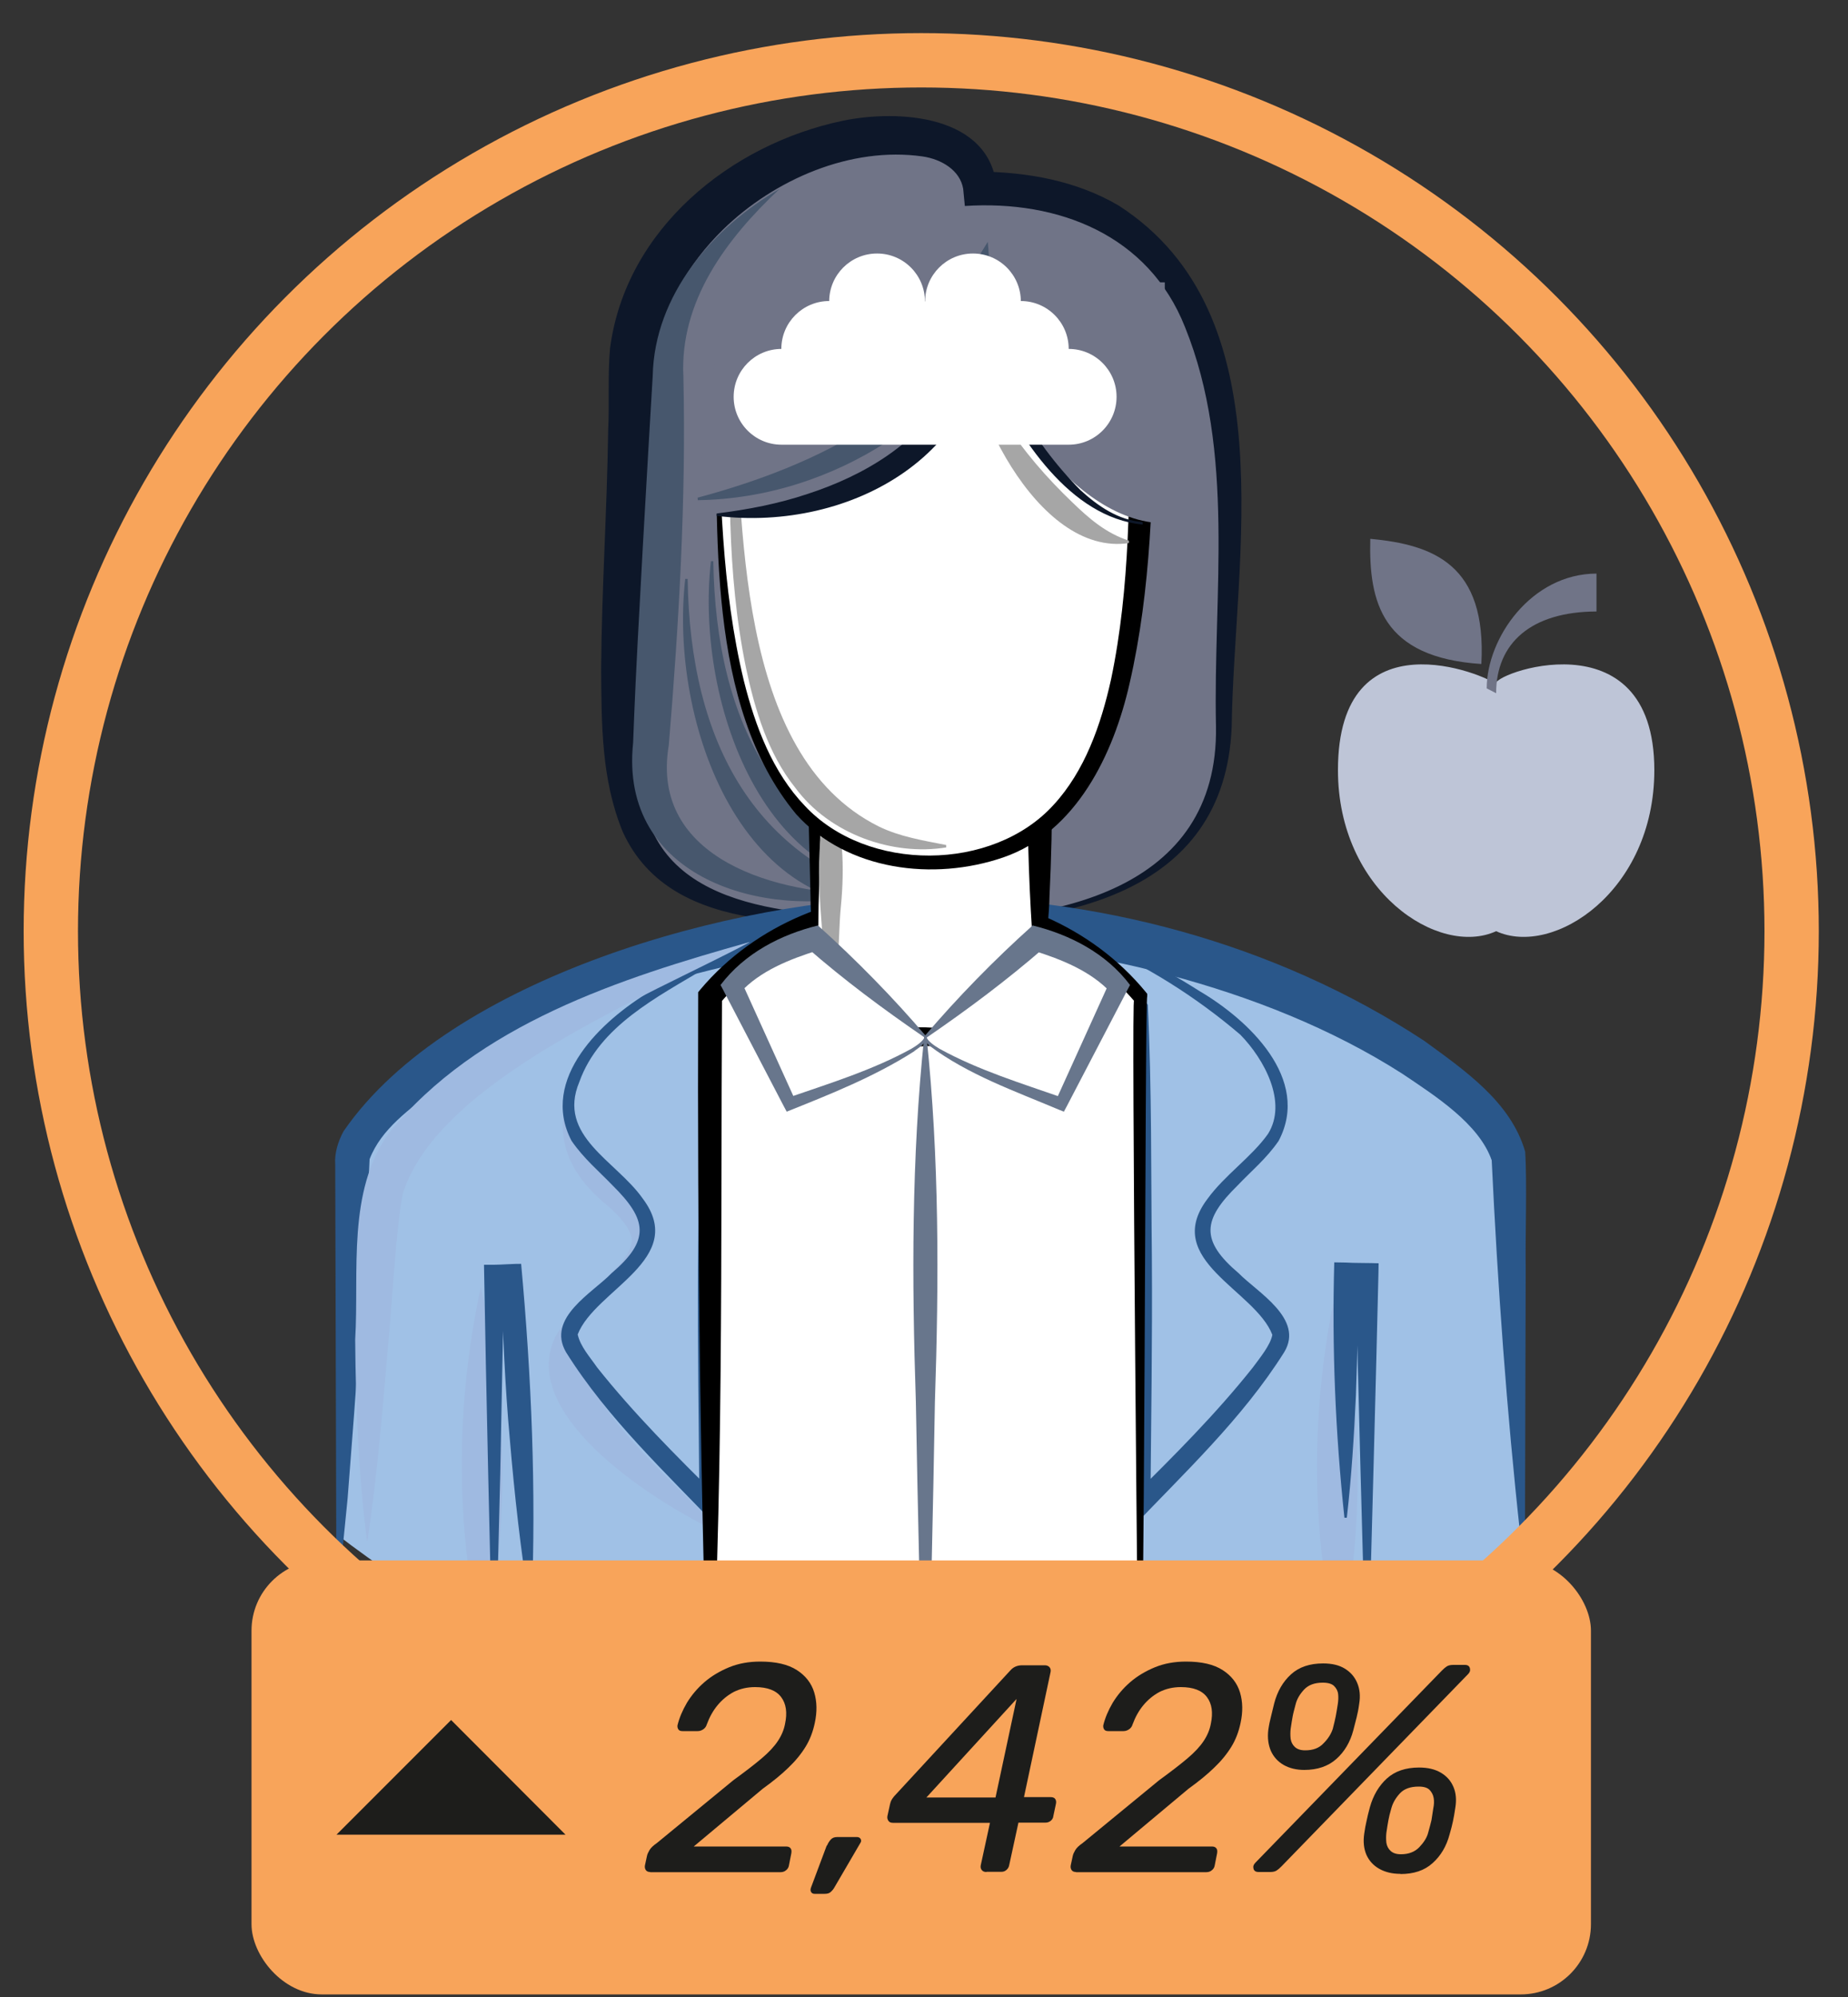 <?xml version="1.0" encoding="UTF-8"?>
<svg xmlns="http://www.w3.org/2000/svg" width="100" height="108" viewBox="0 0 100 108">
  <rect x="0" y="0" width="100" height="108" fill="#333333" stroke="none"/>
  <defs>
    <style>
      .cls-1 {
        fill: none;
        stroke: #f8a45a;
        stroke-miterlimit: 10;
        stroke-width: 2.94px;
      }

      .cls-2 {
        fill: #bec5d7;
      }

      .cls-3 {
        fill: #68768c;
      }

      .cls-4 {
        fill: #2a578a;
      }

      .cls-5 {
        fill: #1d1d1b;
      }

      .cls-6 {
        fill: #a1b6e6;
      }

      .cls-7 {
        fill: #a6a6a6;
      }

      .cls-8 {
        fill: #a0c1e6;
      }

      .cls-9 {
        fill: #47576d;
      }

      .cls-10 {
        fill: #9fbae1;
      }

      .cls-11 {
        fill: #fff;
      }

      .cls-12 {
        fill: #f8a45a;
      }

      .cls-13 {
        fill: #0d1729;
      }

      .cls-14 {
        fill: #707487;
      }
    </style>
  </defs>
  <g id="tec-sup-saude">
    <g>
      <g>
        <g>
          <g>
            <path class="cls-14" d="M49.79,49.86c9.24,0,16.46-2.09,16.46-11.24,0-9.15,3.48-28.42-13.22-28.42,0,0,0-2.89-4.6-2.89-7.22,0-14.15,6.27-14.15,12.45,0,24.16-5.6,30.1,15.51,30.1Z"/>
            <path class="cls-13" d="M49.79,49.74c7.17.18,16.16-1.55,16.01-10.46-.16-7.16,1.07-14.82-1.68-21.6-1.97-4.97-6.84-6.87-11.91-6.54,0,0-.09-.93-.09-.93-.17-1-1.17-1.6-2.2-1.75-3.88-.55-8.01,1.24-10.79,3.95-1.88,1.84-3.3,4.24-3.5,6.68-.06,1.26,0,2.88-.06,4.21-.1,4.31-.42,8.66-.77,12.93-.16,2.81-.47,5.7.3,8.21,1.93,5.42,9.91,5.01,14.7,5.29h0ZM49.79,49.99c-5.34-.19-13.41.87-16.09-5-1.17-2.84-1.15-5.87-1.17-8.84.03-4.34.32-8.58.38-12.9.07-1.38-.03-2.96.1-4.4.84-6.48,6.55-11.06,12.6-12.32,2.99-.62,8.01-.34,8.33,3.67,0,0-.92-.92-.92-.92,2.55.03,5.21.48,7.52,1.84,9.12,5.89,6.23,19,6.11,28.18-.37,9.23-9.38,10.72-16.87,10.68h0Z"/>
          </g>
          <path class="cls-9" d="M47.11,48.34c-5.82,1.44-13.62-.88-12.85-8.17,0,0,.06-1.53.06-1.53.15-3.88.76-14.3,1-18.31.09-4.38,3.25-8.03,6.86-10.11-2.88,2.7-5.41,6.08-5.2,10.16.15,6.64-.24,13.3-.79,19.92-1.05,6.18,5.94,8.13,10.93,8.04h0Z"/>
          <path class="cls-9" d="M51,47.96c-9.48,1.38-13.41-9.92-12.53-17.61,0,0,.13,0,.13,0,.13,8.76,3.56,15.57,12.4,17.61h0Z"/>
          <path class="cls-9" d="M49.61,48.92c-9.48,1.38-13.41-9.92-12.53-17.61,0,0,.13,0,.13,0,.13,8.76,3.56,15.57,12.4,17.61h0Z"/>
        </g>
        <g>
          <path class="cls-8" d="M82.4,83.05c0-21.58,0-16.02,0-20.34s-14.5-13.99-32.04-13.99c-17.54,0-32.04,9.67-32.04,13.99s0-1.24,0,20.34c0,0,15.68,12.53,31.84,12.53s32.24-12.53,32.24-12.53Z"/>
          <g>
            <path class="cls-10" d="M39.27,83.05c-3.26-1.44-11.49-6.43-9.17-10.85.56-.87,1.3-1.68,1.99-2.39.74-.79,2-1.71,2.1-2.69.02-.68-.88-1.57-1.51-2.08-3.19-2.71-2.72-5.83-.04-8.66-5.4,8.23,4.62,7.08,2.96,12.03-.83,1.88-2.53,3.06-3.58,4.73-1.56,2.13,5.68,8.11,7.25,9.93h0Z"/>
            <g>
              <path class="cls-8" d="M50.36,48.72c-7.77,0-14.74,4.75-16.76,6.3-2.09,1.61-3.21,4.01-2.73,5.78s4.17,3.69,4.17,5.78-4.25,4.01-4.25,5.62,7.63,9.15,7.63,9.15v-25.53s2.87-5.21,11.93-5.21"/>
              <path class="cls-4" d="M50.36,48.78c-4.28.08-8.44,1.51-12.16,3.56-2.61,1.57-5.77,3.14-6.85,6.17-1.23,2.93,2,4.27,3.43,6.31,2.47,3.28-2.59,4.93-3.52,7.35.15.66.65,1.2,1.05,1.78,1.98,2.49,4.25,4.76,6.52,7,0,0-.98.41-.98.41-.04-4.25-.1-8.51-.08-12.76.05-4.32,0-8.71.22-13,2.74-3.95,7.81-5.23,12.37-5.04,0,0,0,.13,0,.13-3.29.18-6.72.98-9.35,3.05-.85.66-1.63,1.49-2.15,2.34l.06-.24c.19,8.97.2,17.95.07,26.92-2.92-3.08-6.09-6.01-8.36-9.63-1.08-1.86,1.45-3.22,2.46-4.27,2.1-1.79,1.94-2.89.06-4.75-.73-.76-1.56-1.45-2.22-2.41-1.76-3.35,1.65-6.54,4.28-8.1,4.33-2.7,10.18-5.28,15.15-4.81h0Z"/>
            </g>
            <g>
              <path class="cls-8" d="M49.76,48.72c7.77,0,14.74,4.75,16.76,6.3,2.09,1.61,3.21,4.01,2.73,5.78-.48,1.77-4.17,3.69-4.17,5.78,0,2.09,4.25,4.01,4.25,5.62s-7.63,9.15-7.63,9.15v-26.79s-2.87-5.21-11.93-5.21"/>
              <path class="cls-4" d="M49.76,48.66c5.41,0,10.63,2.07,15.15,4.94,2.64,1.55,6.05,4.75,4.28,8.1-.66.96-1.49,1.64-2.22,2.41-1.89,1.85-2.04,2.97.06,4.75,1.01,1.03,3.56,2.46,2.46,4.27-2.28,3.62-5.44,6.55-8.36,9.63-.14-9.4-.11-18.79.07-28.19,0,0,.06.24.06.24-.5-.85-1.3-1.68-2.15-2.34-2.63-2.07-6.06-2.87-9.36-3.04,0,0,0-.13,0-.13,4.56-.19,9.62,1.09,12.36,5.04.22,4.5.17,9.1.22,13.63.03,4.47-.04,8.93-.08,13.4l-.98-.41c2.26-2.23,4.54-4.51,6.52-7,.38-.52.95-1.2,1.06-1.77-.92-2.42-6-4.04-3.52-7.34.94-1.3,2.39-2.27,3.28-3.52,1.08-1.71-.2-4.05-1.49-5.37-4.79-4.09-11-6.95-17.37-7.16,0,0,0-.13,0-.13h0Z"/>
            </g>
          </g>
          <path class="cls-6" d="M38.42,93.45v-33.33s3.97,4.87,11.63,4.87c7.66,0,11.63-4.87,11.63-4.87v33.33c-4.5,1.44-19.5,1.24-23.26,0Z"/>
          <path class="cls-4" d="M82.27,83.05c-.74-6.71-1.23-13.56-1.55-20.3-.69-1.98-3.05-3.48-4.85-4.69-3.82-2.44-8.19-4.16-12.63-5.34-8.91-2.42-18.4-2.26-27.23.41-4.41,1.28-8.73,3.17-12.4,5.75-1.42,1.07-2.99,2.18-3.61,3.81-.26,6.07-.71,12.27-1.19,18.35,0,0-.36,3.61-.36,3.61h-.25l-.04-14.44-.02-7.22c-.05-.62.16-1.28.45-1.81,5.74-8.34,21.23-12.58,30.97-12.69,9.65-.09,19.42,2.49,27.51,7.8,2.16,1.58,4.68,3.29,5.46,5.99.11,1.66,0,4.66.03,6.35,0,0-.04,14.44-.04,14.44h-.25Z"/>
          <path class="cls-10" d="M26.02,69.61c1.5,6.46,1.55,13.22.13,19.69-1.51-6.45-1.54-13.22-.13-19.69h0Z"/>
          <path class="cls-10" d="M72.3,69.73c1.5,6.46,1.55,13.22.13,19.69-1.51-6.45-1.54-13.22-.13-19.69h0Z"/>
          <path class="cls-10" d="M40.56,50.96c-5.51,2.93-16.84,7.45-18.76,13.59-.36,1.68-.6,6.2-.78,7.98-.31,3.62-.6,7.26-1.15,10.89-.47-3.65-.62-7.3-.65-10.97.22-3.68-.46-8.03,1.84-11.19,4.76-5.86,12.5-8.35,19.49-10.31h0Z"/>
          <path class="cls-4" d="M73.9,89.42c-.16-5.11-.43-15.39-.54-20.5,0,0,.61.61.61.61l-1.16.03.64-.64c.06,2.19,0,4.39-.08,6.58-.1,2.19-.24,4.39-.49,6.58,0,0-.13,0-.13,0-.49-4.59-.68-9.2-.55-13.81,0,0,.62.01.62.01.4.03,1.39.02,1.78.04,0,0-.01.59-.01.59-.12,5.11-.39,15.39-.54,20.5,0,0-.13,0-.13,0h0Z"/>
          <path class="cls-4" d="M26.68,90.51c-.15-5.38-.39-16.2-.48-21.58,0,0-.01-.53-.01-.53h.55c.33,0,1.13-.06,1.46-.05.56,6.11.82,12.25.57,18.39,0,0-.13,0-.13,0-.47-2.95-.8-5.91-1.05-8.88-.27-2.96-.39-5.94-.47-8.91l.56.53s-.94-.02-.94-.02l.54-.54-.21,10.79-.27,10.79h-.13Z"/>
          <g>
            <path class="cls-11" d="M61.69,93.45v-39.56s-3.97-5.2-11.63-5.2c-7.66,0-11.63,5.2-11.63,5.2v40.51"/>
            <path d="M61.62,93.45c-.01.08-.42-40.43-.25-39.32-4.18-4.85-11.7-6.26-17.46-3.57-1.9.86-3.68,2.18-4.97,3.72l.13-.39c-.08,13.38.11,27.38-.71,40.51-.46-13.5-.63-27-.58-40.51,0,0,0-.23,0-.23,0,0,.13-.16.13-.16,6.01-7.11,18.18-7.04,24.09.15,0,0,.08.1.08.1v.14c-.14.01-.09,39.8-.46,39.56h0Z"/>
          </g>
          <g>
            <path class="cls-11" d="M50.06,50.03c7.12,0,7.98,2.52,7.98,6.55,0,0-.31-.51-7.98-.51-7.66,0-7.98.51-7.98.51,0-4.03.85-6.55,7.98-6.55"/>
            <path d="M50.06,49.97c4.93-.15,8.52.94,8.33,6.62,0,0-.66.19-.66.19.13.16.08.08.09.1-4.52-.63-9.18-.25-13.72.02-.54.05-1.18.13-1.66.25.08-.05.16-.12.21-.21l-1.22-.35c-.04-2.07.4-4.74,2.48-5.82,1.93-1.03,4.08-.97,6.16-.8,0,0,0,.13,0,.13-1.01.13-2.01.23-2.98.46-3.45.63-4.51,2.69-4.34,6.03,0,0-1.22-.35-1.22-.35.19-.3.59-.39.9-.46,2.53-.38,5.1-.24,7.64-.22,2.69.14,5.47-.04,8.09.67.05.04.04-.02.19.17l-.66.19c.42-5.38-3-6.38-7.62-6.49,0,0,0-.13,0-.13h0Z"/>
          </g>
          <g>
            <path class="cls-11" d="M42.73,54.34s1.37-1.09,1.37-2.96v-9.04h12.18v9.04c0,1.71,1.1,2.96,1.1,2.96"/>
            <path d="M42.69,54.29c1.7-1.47,1.17-3.77,1.17-5.75,0,0-.15-6.2-.15-6.2v-.38s.38,0,.38,0l12.18-.27h.65s0,.66,0,.66c.02,2.04-.03,4.09-.13,6.13-.03,2-.61,4.03.62,5.83,0,0-.1.08-.1.08-.73-.74-1.28-1.73-1.38-2.84-.23-3.08-.34-6.13-.32-9.21l.65.65-12.18-.27.38-.38-.15,6.2c-.09,2.01.26,4.47-1.56,5.85,0,0-.08-.1-.08-.1h0Z"/>
          </g>
          <path class="cls-7" d="M43.54,55.14c.69-.74,1.11-1.72,1.08-2.67-.1-3.03-.77-6.34.27-9.28,0,0,.13,0,.13,0,.69,2.05.66,4.11.45,6.2-.15,2.01.08,4.6-1.84,5.85,0,0-.08-.1-.08-.1h0Z"/>
        </g>
        <g>
          <path class="cls-11" d="M38.8,21.37c0,13.53,1.06,25.24,11.56,25.24s11.44-11.71,11.44-25.24l-8.83-4.93-14.17,4.93Z"/>
          <path d="M38.85,21.41c.11,5.1.19,10.39,1.4,15.4.62,2.48,1.56,4.96,3.31,6.78,3.37,3.6,10.16,3.57,13.46-.07,1.68-1.83,2.55-4.3,3.1-6.77,1.05-5,1.01-10.21,1.02-15.37l.34.58c-2.94-1.65-5.88-3.3-8.79-5l.47.04c-4.74,1.56-9.45,2.98-14.3,4.41h0ZM38.74,21.33c4.66-1.89,9.48-3.78,14.26-5.52,3.06,1.62,6.08,3.31,9.11,4.98l.34.19v.39c-.06,5.19-.14,10.45-1.33,15.61-.86,3.78-2.86,8.02-6.83,9.39-3.76,1.29-8.45.73-11.21-2.34-4.9-5.92-4.23-15.39-4.34-22.69h0Z"/>
        </g>
        <path class="cls-7" d="M39.7,20.53c.49,7.58.06,20.27,7.84,24.16,1.14.56,2.4.76,3.66,1.01,0,0,0,.13,0,.13-2.9.47-6.3-.71-8.16-3.22-1.48-1.84-2.19-4.22-2.67-6.48-1.07-5.19-.93-10.43-.79-15.61h.13Z"/>
        <path class="cls-7" d="M61.09,29.37c-5,.75-8.99-7.76-8.93-11.93,0,0,.13,0,.13,0,.54,3.82,3.03,7.14,5.74,9.73.89.86,1.8,1.66,3.06,2.07v.13h0Z"/>
        <path class="cls-14" d="M52.96,16.44c0,8.52-8.05,11.4-15.4,11.4l1.7-12.57h23.77v13.03c-5.18,0-10.07-7.87-10.07-11.86Z"/>
        <path class="cls-13" d="M61.83,28.37c-3.96-.39-6.67-4.7-8.27-7.99-.53-1.23-.98-2.51-1.05-3.94h.92c.33,8.06-7.38,12.35-14.65,11.46,0,0,0-.13,0-.13,1.69-.21,3.35-.53,4.93-1.06,3.07-1,6.03-2.75,7.61-5.62.77-1.4,1.14-3.02,1.19-4.66h.92c.24,3.76,2.4,7.43,5.04,10.08.94.86,2.06,1.63,3.36,1.72v.13h0Z"/>
        <path class="cls-9" d="M37.73,26.92c6.05-1.61,14.52-5.17,14.86-12.37,0,0,.82.24.82.24-2.23,3.14-5.11,5.82-8.53,7.6-1.12.6-2.33,1.02-3.55,1.37l-.03-.12c5.24-1.73,9.36-5.92,12.15-10.56.49,4.47-1.69,8.36-5.39,10.77-3.05,2-6.67,3.15-10.3,3.2,0,0-.01-.13-.01-.13h0Z"/>
      </g>
      <g>
        <path class="cls-11" d="M50.08,56.08c0,1.01-7.34,3.62-7.34,3.62l-3.09-6.36c.97-1.13,2.49-2,4.46-2.57l5.98,5.31Z"/>
        <path class="cls-3" d="M50.14,56.05c-.05.45-.42.59-.71.83-2.14,1.36-4.51,2.3-6.86,3.24,0,0-.15-.28-.15-.28l-3.27-6.27-.16-.3c1.31-1.73,3.28-2.73,5.27-3.22,2.07,1.86,4.09,3.92,5.86,6h0ZM50.02,56.1c-2.26-1.55-4.33-3.09-6.35-4.85,0,0,.61.14.61.14-1.57.49-3.15,1.12-4.23,2.29l.08-.58,2.92,6.44-.42-.17c2.26-.78,4.6-1.5,6.7-2.66.27-.16.62-.4.7-.62h0Z"/>
      </g>
      <g>
        <path class="cls-11" d="M50.08,56.08c0,1.01,7.34,3.62,7.34,3.62l3.09-6.36c-.97-1.13-2.49-2-4.46-2.57l-5.98,5.31Z"/>
        <path class="cls-3" d="M50.14,56.1c.08.22.42.45.7.62,2.11,1.16,4.44,1.87,6.7,2.66,0,0-.42.17-.42.17l2.92-6.44.08.58c-1.09-1.17-2.66-1.8-4.23-2.29l.61-.14c-2.02,1.75-4.09,3.3-6.35,4.85h0ZM50.02,56.05c1.77-2.08,3.79-4.15,5.86-6,1.99.49,3.97,1.49,5.27,3.22,0,0-.16.3-.16.3l-3.27,6.27-.15.28s-.28-.11-.28-.11c-2.39-1.01-4.91-1.89-7-3.46-.12-.14-.28-.23-.29-.51h0Z"/>
      </g>
      <path class="cls-3" d="M50.01,95.58c-.14-4.93-.37-14.83-.45-19.75-.22-6.59-.24-13.18.45-19.75,0,0,.13,0,.13,0,.69,6.58.67,13.16.45,19.75-.08,4.92-.3,14.84-.45,19.75,0,0-.13,0-.13,0h0Z"/>
    </g>
    <circle class="cls-1" cx="49.85" cy="50.36" r="47.1"/>
    <g>
      <path class="cls-2" d="M80.96,37.01c-.49-.49,8.56-3.89,8.56,4.64,0,6.55-5.46,10.13-8.56,8.71-3.11,1.42-8.56-2.16-8.56-8.71,0-8.53,8.07-5.13,8.56-4.64Z"/>
      <path class="cls-14" d="M74.15,29.14c3.43.32,6.3,1.4,6.01,6.77-5.37-.35-6.1-3.33-6.01-6.77Z"/>
      <path class="cls-14" d="M80.45,37.23c0-2.71,2.4-6.2,5.94-6.21v2.05c-3.54.01-5.43,1.71-5.43,4.42"/>
    </g>
    <g>
      <path class="cls-11" d="M57.83,24.05c1.43,0,2.59-1.16,2.59-2.59s-1.16-2.59-2.59-2.59h-15.54c-1.43,0-2.59,1.16-2.59,2.59s1.16,2.59,2.59,2.59h15.54Z"/>
      <circle class="cls-11" cx="44.87" cy="18.87" r="2.59"/>
      <circle class="cls-11" cx="47.46" cy="16.3" r="2.59"/>
      <circle class="cls-11" cx="52.65" cy="16.3" r="2.59"/>
      <circle class="cls-11" cx="55.24" cy="18.87" r="2.59"/>
      <rect class="cls-11" x="47.46" y="16.3" width="5.18" height="4.24"/>
    </g>
  </g>
  <g id="paleta">
    <g>
      <rect class="cls-12" x="13.61" y="84.39" width="72.48" height="23.47" rx="3.8" ry="3.8"/>
      <g>
        <path class="cls-5" d="M35.19,101.24c-.11,0-.19-.03-.24-.1s-.07-.16-.05-.26l.11-.51c.02-.1.07-.2.14-.32.07-.12.21-.25.4-.38l4.13-3.39c.63-.46,1.14-.85,1.53-1.18.39-.33.68-.64.88-.94.2-.3.33-.61.39-.93.13-.61.06-1.09-.21-1.45s-.74-.54-1.41-.54c-.43,0-.81.09-1.15.26-.34.18-.63.42-.88.72-.25.3-.44.65-.58,1.03-.04.14-.12.23-.22.29s-.19.08-.28.08h-.82c-.11,0-.18-.03-.22-.09-.04-.06-.06-.13-.05-.22.1-.41.27-.81.51-1.22.25-.41.56-.78.94-1.11.38-.33.83-.6,1.34-.81.51-.21,1.07-.31,1.69-.31.84,0,1.5.15,1.98.46.47.3.79.71.94,1.21s.16,1.05.03,1.65c-.1.47-.26.9-.5,1.29-.24.39-.55.77-.94,1.14-.38.37-.84.74-1.38,1.13l-3.73,3.12h4.99c.12,0,.2.03.25.1.05.06.06.15.04.27l-.13.66c-.02.11-.07.19-.16.26-.08.07-.19.1-.3.1h-7.06Z"/>
        <path class="cls-5" d="M44.75,99.82c.05-.13.12-.24.2-.33.08-.09.19-.14.34-.14h1.09c.09,0,.15.04.19.1.04.07.04.15-.02.23l-1.39,2.38c-.06.11-.13.19-.21.26-.07.07-.18.1-.32.1h-.56c-.08,0-.15-.04-.18-.1-.04-.07-.04-.15,0-.25l.85-2.27Z"/>
        <path class="cls-5" d="M53.38,101.24c-.11,0-.19-.03-.25-.1s-.08-.16-.06-.26l.5-2.3h-5.25c-.11,0-.19-.03-.24-.1-.05-.07-.08-.16-.06-.26l.14-.64c.02-.1.05-.17.08-.23.03-.06.08-.12.14-.2l6.3-6.82c.16-.18.37-.27.64-.27h1.22c.11,0,.19.04.25.1.06.07.08.16.06.26l-1.44,6.77h1.44c.12,0,.2.03.25.1s.06.16.04.26l-.14.66c-.01.11-.06.19-.14.26-.09.07-.18.1-.29.1h-1.46l-.5,2.3c-.02.11-.07.19-.15.26s-.17.1-.28.1h-.8ZM50.13,97.21h3.74l1.14-5.33-4.88,5.33Z"/>
        <path class="cls-5" d="M58.23,101.24c-.11,0-.19-.03-.24-.1s-.07-.16-.05-.26l.11-.51c.02-.1.07-.2.14-.32.07-.12.21-.25.4-.38l4.13-3.39c.63-.46,1.14-.85,1.53-1.18.39-.33.68-.64.88-.94.2-.3.33-.61.39-.93.13-.61.06-1.09-.21-1.45s-.74-.54-1.41-.54c-.43,0-.81.09-1.15.26-.34.18-.63.42-.88.72-.25.3-.44.65-.58,1.03-.04.14-.12.23-.22.29s-.19.08-.28.08h-.82c-.11,0-.18-.03-.22-.09-.04-.06-.06-.13-.05-.22.1-.41.27-.81.51-1.22.25-.41.56-.78.94-1.11.38-.33.83-.6,1.34-.81.51-.21,1.07-.31,1.69-.31.84,0,1.5.15,1.98.46.47.3.79.71.94,1.21s.16,1.05.03,1.65c-.1.47-.26.9-.5,1.29-.24.39-.55.77-.94,1.14-.38.37-.84.74-1.38,1.13l-3.73,3.12h4.99c.12,0,.2.03.25.1.05.06.06.15.04.27l-.13.66c-.02.11-.07.19-.16.26-.08.07-.19.1-.3.1h-7.06Z"/>
        <path class="cls-5" d="M68.11,101.24c-.16,0-.25-.06-.28-.18-.03-.12,0-.22.1-.32l10.1-10.4c.1-.1.18-.17.26-.22.08-.05.19-.08.34-.08h.64c.15,0,.24.06.27.18.03.12,0,.22-.1.32l-10.1,10.4c-.1.1-.18.17-.26.22-.08.05-.19.08-.34.08h-.64ZM70.59,95.72c-.44,0-.81-.09-1.13-.27-.31-.18-.54-.43-.69-.76-.14-.33-.19-.7-.14-1.13.04-.28.09-.51.14-.7.05-.19.11-.44.18-.74.17-.65.47-1.17.91-1.57s1.02-.59,1.74-.59c.47,0,.86.09,1.17.28s.53.44.67.77.18.7.11,1.13c-.04.3-.09.54-.14.74-.05.19-.11.43-.18.7-.17.64-.48,1.16-.92,1.55s-1.02.59-1.74.59ZM70.63,94.66c.42,0,.75-.12.99-.38.25-.25.41-.51.5-.78.07-.29.13-.51.16-.68.03-.17.07-.38.11-.65.03-.19.04-.38.02-.55-.02-.18-.1-.32-.22-.44s-.33-.18-.61-.18c-.44,0-.77.12-1.01.37-.23.25-.39.51-.46.8-.07.27-.13.48-.16.65-.03.17-.07.39-.11.68-.02.18-.02.36,0,.54.03.18.1.32.23.44.13.12.31.18.56.18ZM75.78,101.34c-.44,0-.82-.09-1.14-.27-.32-.18-.55-.43-.7-.76-.14-.33-.18-.7-.12-1.13.04-.28.08-.51.13-.71.04-.2.1-.45.18-.74.18-.64.49-1.16.92-1.55.43-.39,1.01-.59,1.74-.59.47,0,.86.09,1.18.28s.54.44.68.77c.14.33.17.7.1,1.13-.04.3-.09.54-.13.74-.04.19-.1.43-.18.7-.17.64-.48,1.16-.92,1.55-.44.4-1.02.59-1.74.59ZM75.81,100.28c.42,0,.75-.13.99-.38s.41-.51.48-.78c.08-.29.14-.51.18-.68.03-.17.06-.38.1-.65.04-.19.05-.38.02-.55-.03-.18-.11-.32-.22-.44-.12-.12-.31-.18-.59-.18-.45,0-.79.12-1.02.37-.23.25-.38.51-.46.8-.08.27-.13.48-.16.65-.03.17-.07.39-.11.68-.02.18-.02.36,0,.54.03.18.1.32.23.44.13.12.31.18.56.18Z"/>
      </g>
      <polygon class="cls-5" points="18.21 99.22 24.41 93.02 30.6 99.22 18.21 99.22"/>
    </g>
  </g>
</svg>